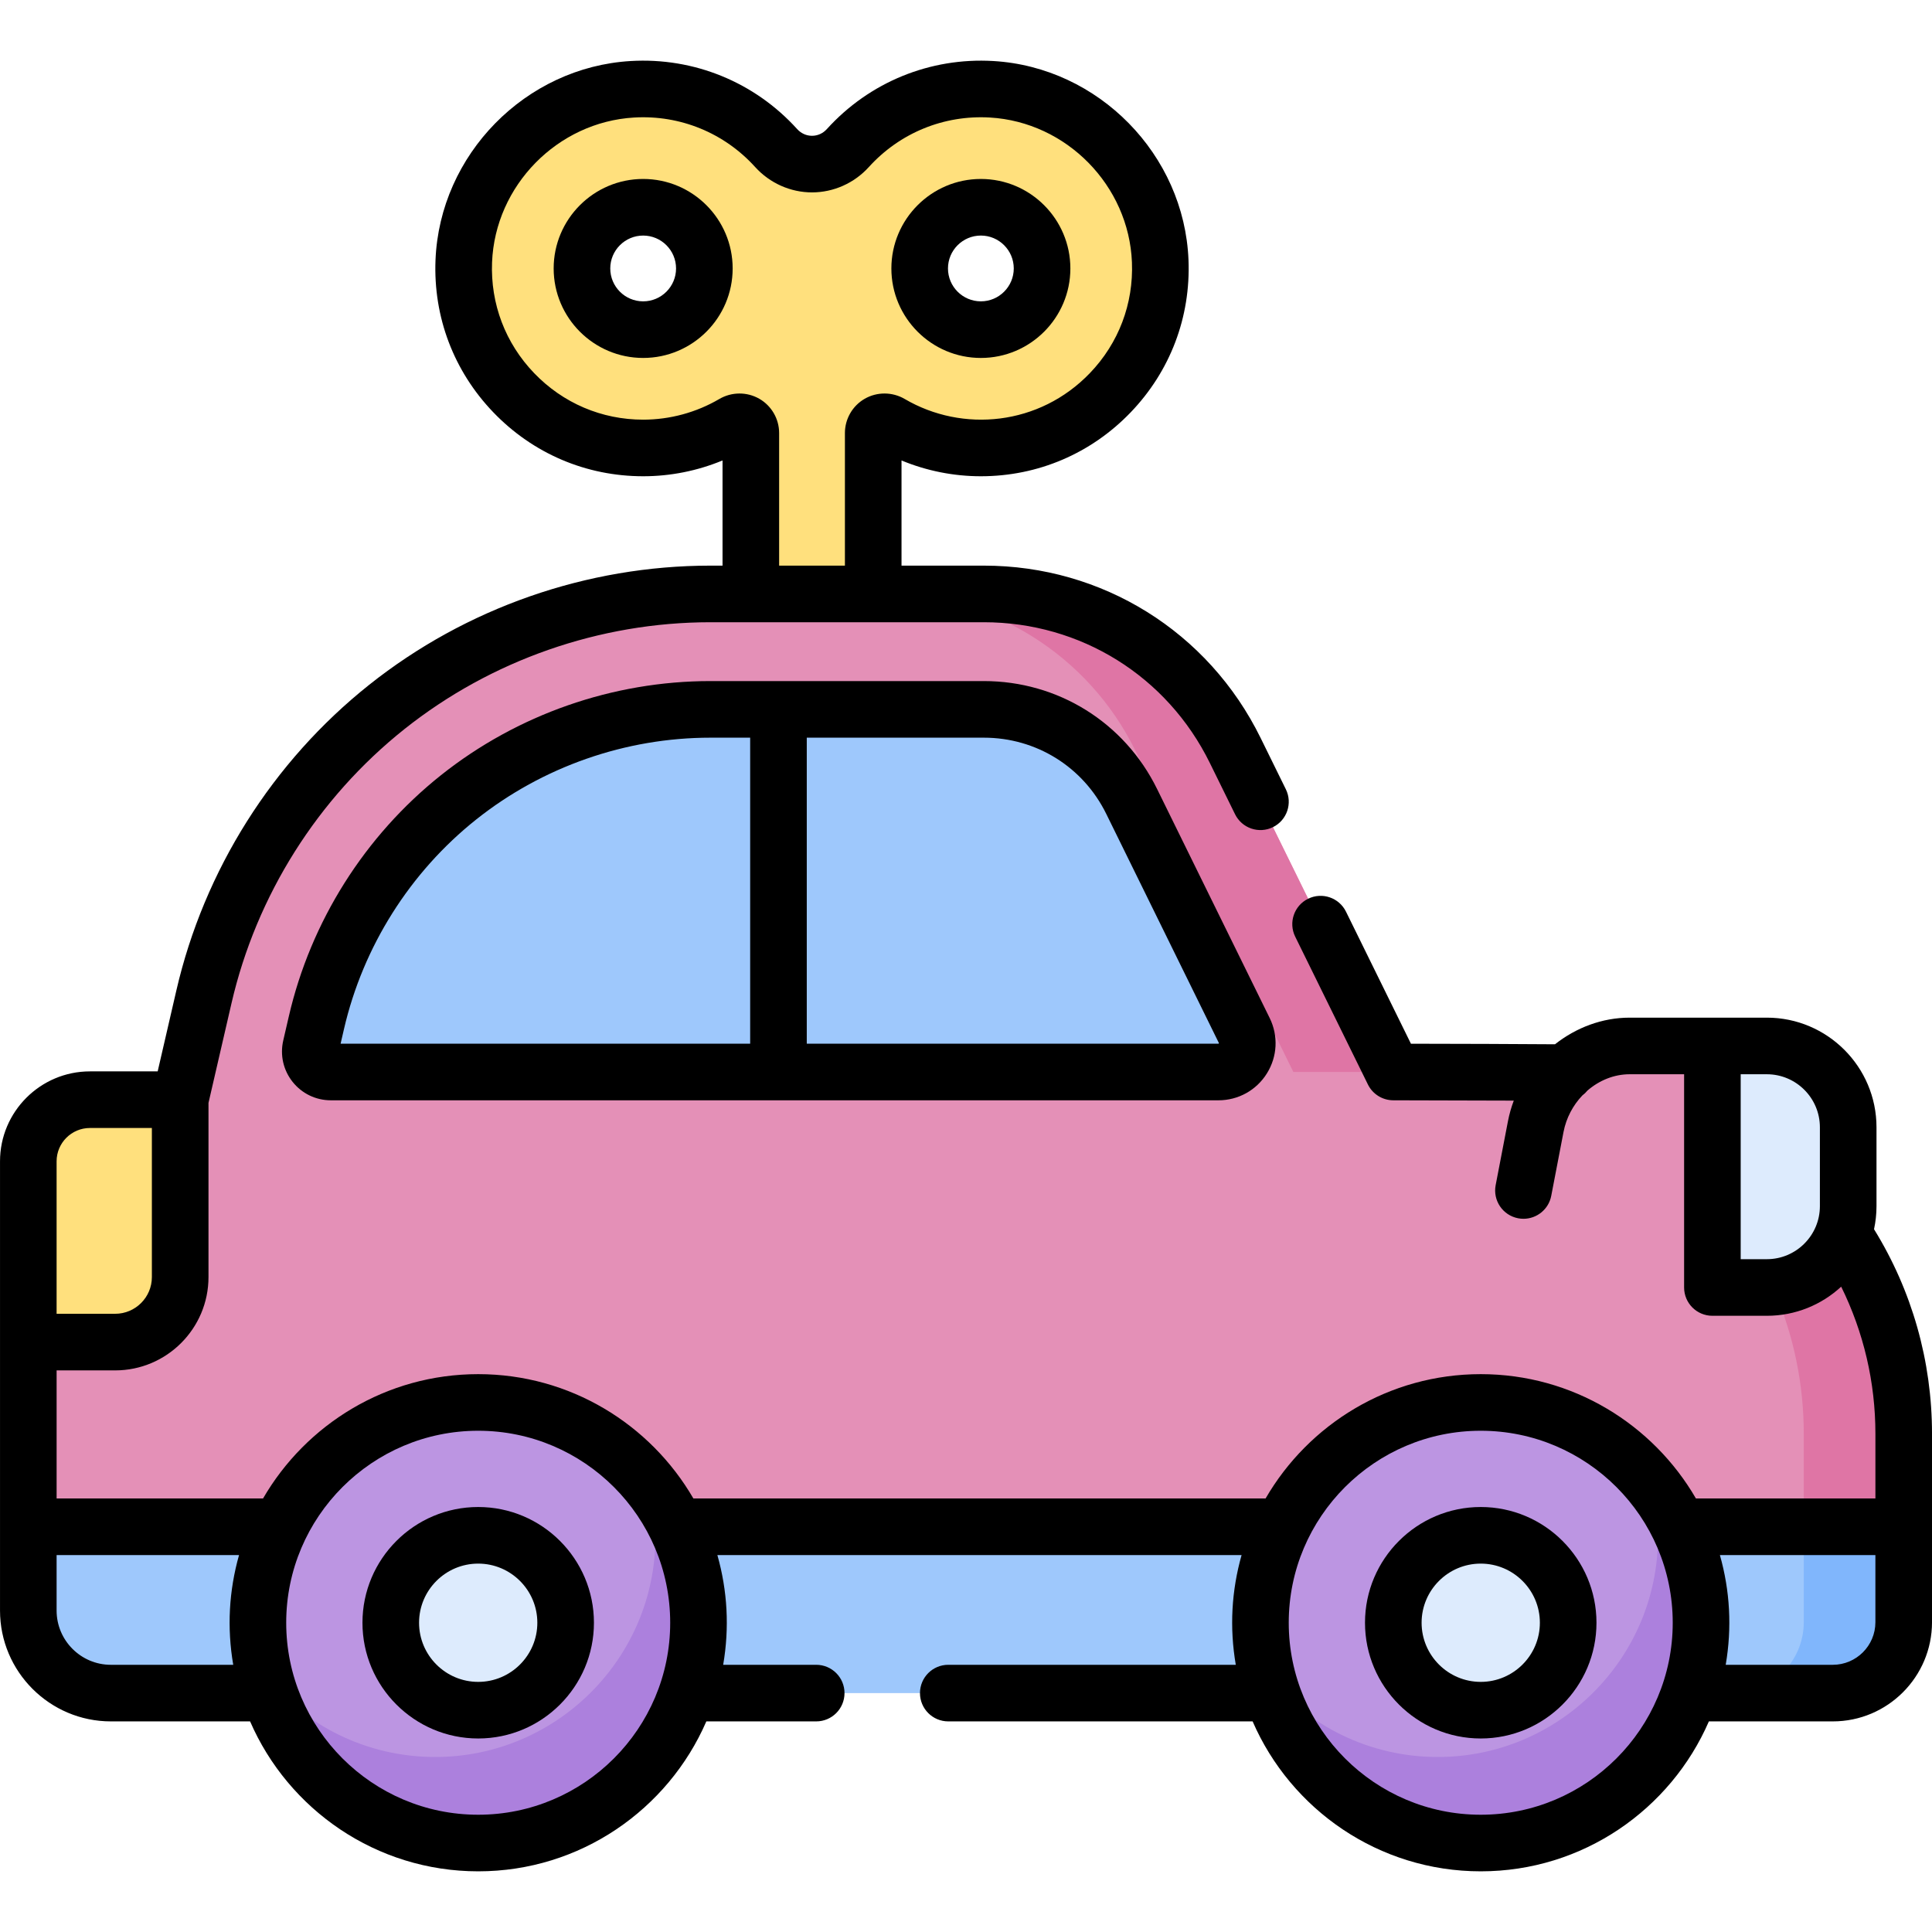 <svg id="Capa_1" enable-background="new 0 0 512 512" height="512" viewBox="0 0 512 512" width="512" xmlns="http://www.w3.org/2000/svg"><g><path d="m307.468 69.208c-.962-24.261-20.455-44.132-44.684-45.549-15.104-.887-28.802 5.319-38.1 15.579-5.124 5.665-13.86 5.665-18.996 0-9.287-10.26-22.996-16.466-38.089-15.579-24.24 1.416-43.722 21.288-44.695 45.549-1.081 27.104 20.661 49.506 47.538 49.506 8.736 0 16.931-2.379 23.98-6.509 2.011-1.178 4.552.216 4.552 2.551v42.64h32.434v-42.64c0-2.335 2.53-3.73 4.552-2.551 7.038 4.13 15.233 6.509 23.98 6.509 26.878 0 48.609-22.401 47.528-49.506zm-137.024 18.153c-8.963 0-16.217-7.255-16.217-16.217 0-8.952 7.254-16.217 16.217-16.217 8.952 0 16.217 7.265 16.217 16.217 0 8.962-7.266 16.217-16.217 16.217zm89.497 0c-8.952 0-16.217-7.255-16.217-16.217 0-8.952 7.265-16.217 16.217-16.217s16.217 7.265 16.217 16.217c0 8.962-7.265 16.217-16.217 16.217z" fill="#ffe07d"/><path d="m504.5 379.99v24.62h-497v-96.849c0-9.02 7.311-16.331 16.331-16.331h23.918l6.291-27.25c14.42-62.5 70.08-106.78 134.22-106.78h72.46c28.31 0 54.15 16.09 66.63 41.49l41.89 85.2h39.36c52.97 0 95.9 42.94 95.9 95.9z" fill="#e490b7"/><g fill="#df75a5"><path d="m300.867 198.89 41.89 85.2h26.483l-41.89-85.2c-12.48-25.4-38.32-41.49-66.63-41.49h-26.483c28.31 0 54.15 16.09 66.63 41.49z"/><path d="m408.6 284.09h-26.483c52.97 0 95.9 42.94 95.9 95.9v24.62h26.483v-24.62c0-52.96-42.93-95.9-95.9-95.9z"/></g><path d="m30.521 355.669h-23.021v-47.908c0-9.02 7.311-16.331 16.331-16.331h23.918v47.011c0 9.515-7.714 17.228-17.228 17.228z" fill="#ffe07d"/><path d="m504.5 404.61v25.29c0 10.38-8.41 18.79-18.79 18.79h-456.33c-12.08 0-21.88-9.8-21.88-21.88v-22.2z" fill="#9ec8fc"/><path d="m478.017 404.61v25.29c0 10.38-8.41 18.79-18.79 18.79h26.483c10.38 0 18.79-8.41 18.79-18.79v-25.29z" fill="#80b6fc"/><ellipse cx="392.41" cy="430.044" fill="#bc95e2" rx="58.38" ry="58.38" transform="matrix(.921 -.39 .39 .921 -136.743 187.31)"/><path d="m437.673 393.223c1.112 4.494 1.713 9.187 1.713 14.019 0 32.191-26.189 58.38-58.38 58.38-18.241 0-34.549-8.414-45.263-21.559 6.296 25.441 29.309 44.361 56.667 44.361 32.191 0 58.38-26.189 58.38-58.38.001-13.95-4.923-26.768-13.117-36.821z" fill="#ac80dd"/><path d="m392.411 406.873c12.797 0 23.171 10.374 23.171 23.171s-10.374 23.171-23.171 23.171-23.171-10.374-23.171-23.171 10.374-23.171 23.171-23.171z" fill="#ddebfd"/><ellipse cx="126.728" cy="430.044" fill="#bc95e2" rx="58.38" ry="58.38" transform="matrix(.707 -.707 .707 .707 -266.969 215.567)"/><path d="m171.991 393.223c1.112 4.494 1.713 9.187 1.713 14.019 0 32.191-26.189 58.38-58.38 58.38-18.241 0-34.549-8.414-45.263-21.559 6.296 25.441 29.309 44.361 56.667 44.361 32.191 0 58.38-26.189 58.38-58.38 0-13.95-4.924-26.768-13.117-36.821z" fill="#ac80dd"/><path d="m126.728 406.873c12.797 0 23.171 10.374 23.171 23.171s-10.374 23.171-23.171 23.171-23.171-10.374-23.171-23.171 10.374-23.171 23.171-23.171z" fill="#ddebfd"/><path d="m432.869 277.188h22.643l15 64.01h-71.726l8.196-42.627c2.386-12.412 13.247-21.383 25.887-21.383z" fill="#e490b7"/><path d="m489.791 298.745v20.897c0 11.905-9.651 21.557-21.557 21.557h-14.432v-64.01h14.432c11.906-.001 21.557 9.65 21.557 21.556z" fill="#ddebfd"/><path d="m121.547 211.29c18.888-15.024 42.58-23.298 66.714-23.298h72.463c16.769 0 31.783 9.348 39.18 24.397l29.844 60.708c2.493 5.07-1.198 10.997-6.848 10.997h-235.227c-3.498 0-6.087-3.254-5.3-6.663l1.471-6.374c5.426-23.518 18.817-44.743 37.703-59.767z" fill="#9ec8fc"/><g><path d="m170.443 47.426c-13.077 0-23.717 10.64-23.717 23.717s10.64 23.717 23.717 23.717c13.078 0 23.718-10.64 23.718-23.717s-10.64-23.717-23.718-23.717zm0 32.435c-4.807 0-8.717-3.911-8.717-8.717s3.91-8.717 8.717-8.717 8.718 3.911 8.718 8.717-3.911 8.717-8.718 8.717z"/><path d="m259.94 94.861c13.078 0 23.718-10.64 23.718-23.717s-10.64-23.717-23.718-23.717c-13.077 0-23.717 10.64-23.717 23.717s10.64 23.717 23.717 23.717zm0-32.435c4.807 0 8.718 3.911 8.718 8.717s-3.911 8.717-8.718 8.717-8.717-3.911-8.717-8.717 3.911-8.717 8.717-8.717z"/><path d="m496.637 325.761c.425-1.974.654-4.02.654-6.119v-20.897c0-16.022-13.035-29.057-29.057-29.057h-36.365c-7.258 0-14.177 2.633-19.779 7.057-7.795-.081-27.306-.127-38.177-.147l-17.213-34.998c-1.828-3.717-6.324-5.248-10.041-3.42s-5.248 6.323-3.42 10.04l19.271 39.18c1.26 2.561 3.864 4.186 6.719 4.19 9.445.015 22.324.046 31.937.086-.662 1.762-1.186 3.592-1.549 5.479l-3.253 16.92c-.782 4.068 1.882 7.999 5.949 8.781.479.092.954.136 1.424.136 3.524 0 6.667-2.496 7.357-6.085l3.253-16.92c.719-3.739 2.519-7.078 4.99-9.679.503-.374.955-.809 1.351-1.296 3.122-2.7 7.054-4.324 11.182-4.324h14.434v56.51c0 4.142 3.357 7.5 7.5 7.5h14.432c7.593 0 14.513-2.931 19.695-7.718 5.951 12.066 9.071 25.355 9.071 39.01v17.12h-47.569c-11.408-19.675-32.687-32.946-57.021-32.946-24.333 0-45.612 13.271-57.02 32.946h-151.643c-11.408-19.675-32.687-32.946-57.021-32.946-24.333 0-45.612 13.271-57.02 32.946h-54.708v-33.941h15.521c13.636 0 24.729-11.092 24.729-24.727v-46.158l6.099-26.418c6.595-28.582 22.869-54.381 45.827-72.645 22.956-18.264 51.753-28.322 81.085-28.322h72.46c25.644 0 48.595 14.292 59.899 37.3l6.681 13.586c1.828 3.717 6.322 5.252 10.04 3.421 3.717-1.828 5.249-6.323 3.421-10.04l-6.68-13.584c-13.845-28.178-41.955-45.683-73.361-45.683h-21.811v-27.87c6.641 2.751 13.792 4.185 21.031 4.185 15.105 0 29.202-6.014 39.695-16.933 10.486-10.913 15.929-25.251 15.326-40.37-1.107-27.942-23.835-51.108-51.738-52.739-16.738-.979-32.821 5.589-44.102 18.036-1.037 1.147-2.434 1.779-3.93 1.78-1.5 0-2.902-.634-3.942-1.782-11.265-12.445-27.344-19.017-44.087-18.034-27.898 1.63-50.631 24.794-51.752 52.737-.603 15.118 4.84 29.453 15.327 40.367 10.495 10.922 24.597 16.938 39.705 16.938 7.233 0 14.385-1.434 21.032-4.188v27.874h-3.216c-32.71 0-64.823 11.217-90.424 31.583-25.602 20.367-43.75 49.137-51.104 81.01l-4.949 21.437h-17.952c-13.14 0-23.83 10.691-23.83 23.831v119.049c0 16.2 13.18 29.38 29.38 29.38h36.892c10.139 23.354 33.417 39.734 60.456 39.734 27.04 0 50.318-16.38 60.457-39.734h29.115c4.143 0 7.5-3.358 7.5-7.5s-3.357-7.5-7.5-7.5h-24.654c1.683-9.832 1.143-19.615-1.539-29.08h138.925c-2.677 9.445-3.226 19.228-1.539 29.08h-76.193c-4.143 0-7.5 3.358-7.5 7.5s3.357 7.5 7.5 7.5h80.654c10.139 23.354 33.417 39.734 60.456 39.734 27.04 0 50.318-16.38 60.457-39.734h32.843c14.496 0 26.29-11.793 26.29-26.29v-49.91c0-19.28-5.304-37.952-15.363-54.229zm-28.403 7.937h-6.932v-49.01h6.932c7.751 0 14.057 6.306 14.057 14.057v20.897c0 7.75-6.306 14.056-14.057 14.056zm-267.017-228.022c-3.269-1.873-7.325-1.851-10.584.059-6.12 3.585-13.102 5.48-20.189 5.48-10.988 0-21.248-4.379-28.89-12.332-7.632-7.942-11.593-18.375-11.154-29.374.815-20.326 17.349-37.177 37.641-38.362 12.206-.718 23.891 4.067 32.093 13.129 3.866 4.267 9.359 6.712 15.063 6.712 5.703-.003 11.191-2.452 15.046-6.713 8.209-9.059 19.893-13.847 32.104-13.128 20.293 1.187 36.821 18.036 37.627 38.36.439 11.004-3.522 21.439-11.154 29.381-13.356 13.899-33.715 15.853-49.082 6.837-3.264-1.902-7.318-1.92-10.582-.045-3.235 1.859-5.246 5.337-5.246 9.077v35.143h-17.434v-35.143c0-3.742-2.016-7.222-5.259-9.081zm-177.387 193.254h16.419v39.511c0 5.363-4.364 9.727-9.729 9.727h-15.52v-40.408c0-4.868 3.961-8.83 8.83-8.83zm5.55 142.26c-7.929 0-14.38-6.451-14.38-14.38v-14.7h48.349c-2.677 9.445-3.226 19.228-1.539 29.08zm97.348 39.734c-28.056 0-50.88-22.825-50.88-50.88s22.824-50.88 50.88-50.88 50.881 22.825 50.881 50.88-22.826 50.88-50.881 50.88zm265.682 0c-28.056 0-50.88-22.825-50.88-50.88s22.824-50.88 50.88-50.88 50.881 22.825 50.881 50.88-22.825 50.88-50.881 50.88zm104.59-51.024c0 6.226-5.064 11.29-11.29 11.29h-28.381c1.683-9.832 1.143-19.615-1.539-29.08h41.21z"/><path d="m392.411 399.373c-16.912 0-30.672 13.759-30.672 30.671s13.76 30.671 30.672 30.671 30.671-13.759 30.671-30.671-13.759-30.671-30.671-30.671zm0 46.342c-8.642 0-15.672-7.03-15.672-15.671s7.03-15.671 15.672-15.671c8.641 0 15.671 7.03 15.671 15.671s-7.03 15.671-15.671 15.671z"/><path d="m126.728 399.373c-16.912 0-30.671 13.759-30.671 30.671s13.759 30.671 30.671 30.671 30.672-13.759 30.672-30.671-13.76-30.671-30.672-30.671zm0 46.342c-8.641 0-15.671-7.03-15.671-15.671s7.03-15.671 15.671-15.671c8.642 0 15.672 7.03 15.672 15.671s-7.031 15.671-15.672 15.671z"/><path d="m306.635 209.079c-8.668-17.634-26.26-28.588-45.91-28.588h-72.463c-25.822 0-51.173 8.853-71.383 24.929-20.209 16.076-34.536 38.786-40.343 63.948l-1.473 6.376c-.891 3.864.014 7.861 2.483 10.964s6.16 4.884 10.126 4.884h235.228c5.261 0 10.063-2.666 12.844-7.132s3.056-9.951.734-14.673zm-215.484 63.663c5.048-21.871 17.5-41.61 35.065-55.583 17.566-13.973 39.601-21.668 62.045-21.668h10.541v81.101h-108.539zm231.749 3.85h-109.097v-81.101h46.922c13.889 0 26.322 7.742 32.449 20.205l29.866 60.762c-.002.037-.049.112-.14.134z"/></g></g></svg>